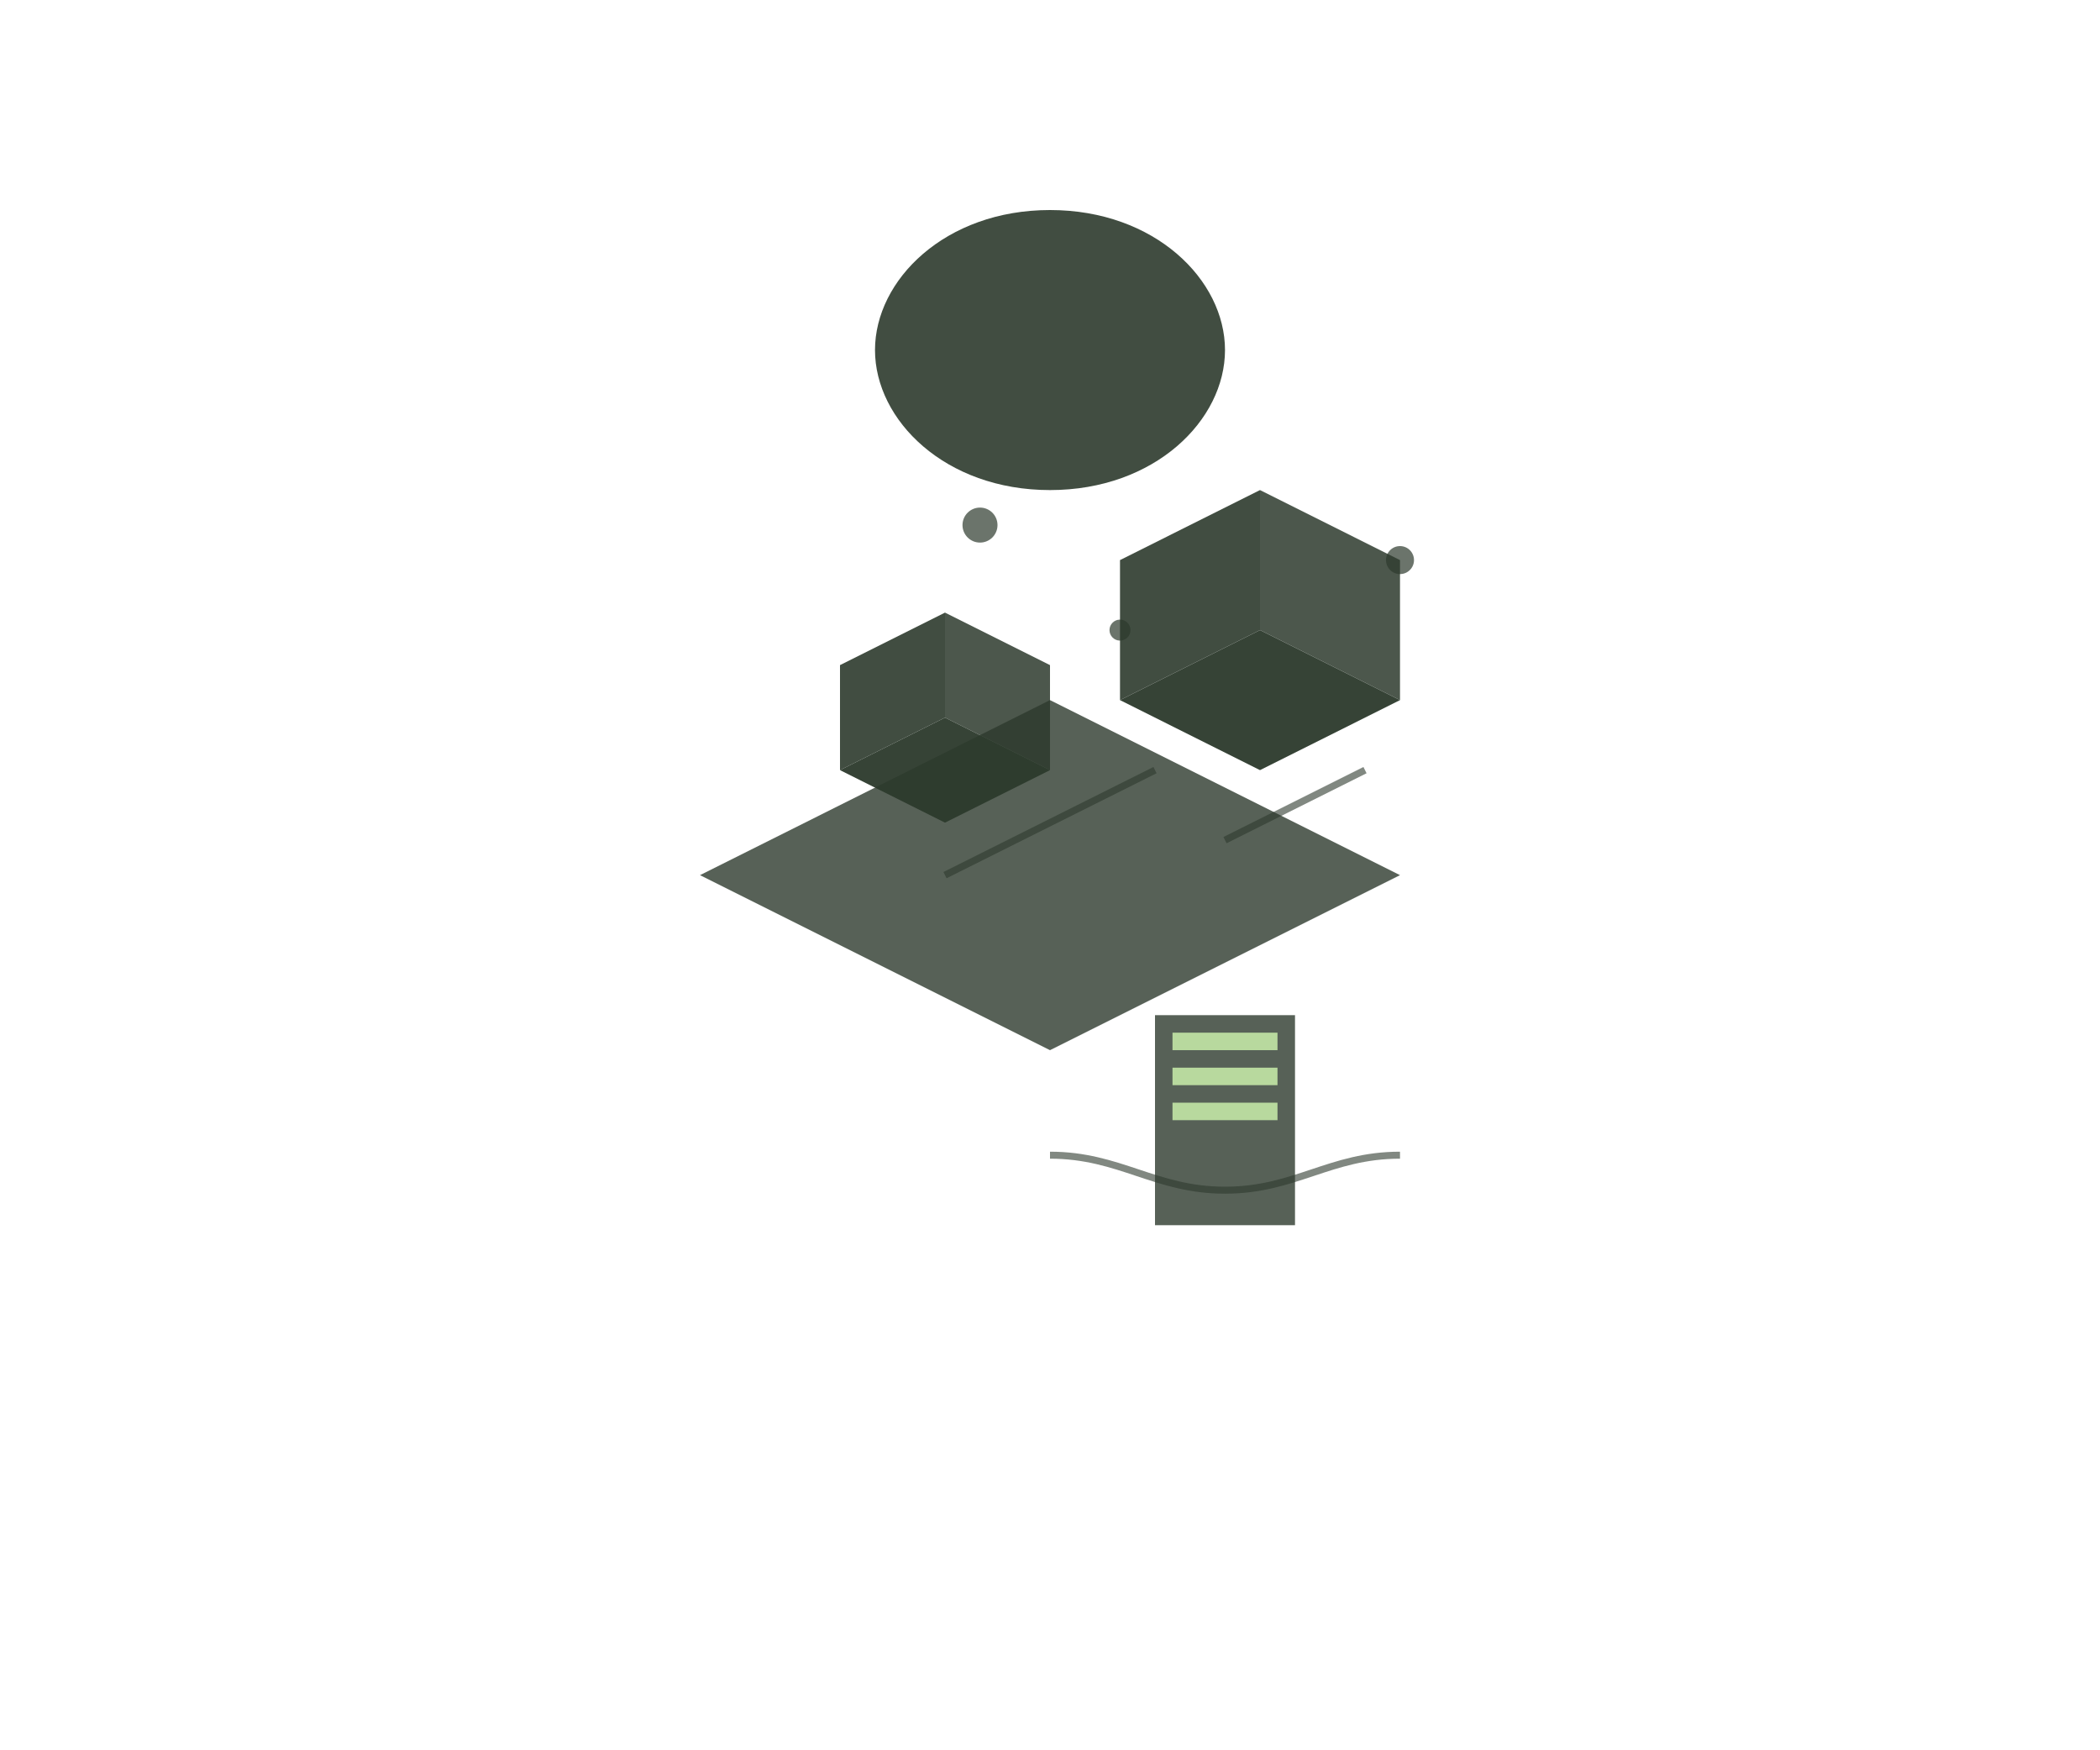 <?xml version="1.0" encoding="UTF-8"?>
<svg width="600" height="500" viewBox="0 0 600 500" fill="none" xmlns="http://www.w3.org/2000/svg">
    <!-- Cloud -->
    <path d="M250,100 C250,80 270,60 300,60 C330,60 350,80 350,100 C350,120 330,140 300,140 C270,140 250,120 250,100" 
          fill="#2d3a2d" opacity="0.9"/>
    
    <!-- Main Building Structure -->
    <g transform="translate(300,250)">
        <!-- Base Platform -->
        <path d="M0,-50 L100,0 L0,50 L-100,0 Z" fill="#2d3a2d" opacity="0.8"/>
        
        <!-- Tower 1 -->
        <g transform="translate(-60,-30)">
            <path d="M0,0 L30,-15 L30,-45 L0,-30 Z" fill="#2d3a2d" opacity="0.9"/>
            <path d="M30,-15 L60,0 L60,-30 L30,-45 Z" fill="#2d3a2d" opacity="0.85"/>
            <path d="M0,0 L30,15 L60,0 L30,-15 Z" fill="#2d3a2d" opacity="0.95"/>
        </g>
        
        <!-- Tower 2 -->
        <g transform="translate(20,-50)">
            <path d="M0,0 L40,-20 L40,-60 L0,-40 Z" fill="#2d3a2d" opacity="0.9"/>
            <path d="M40,-20 L80,0 L80,-40 L40,-60 Z" fill="#2d3a2d" opacity="0.85"/>
            <path d="M0,0 L40,20 L80,0 L40,-20 Z" fill="#2d3a2d" opacity="0.95"/>
        </g>
        
        <!-- Connection Lines -->
        <path d="M-30,0 L30,-30 M50,-10 L90,-30" 
              stroke="#2d3a2d" stroke-width="2" opacity="0.6"/>
    </g>
    
    <!-- Tech Elements -->
    <g transform="translate(350,300)">
        <!-- Server Racks -->
        <g transform="translate(-20,-10)">
            <rect x="0" y="0" width="40" height="60" fill="#2d3a2d" opacity="0.8"/>
            <rect x="5" y="5" width="30" height="5" fill="#c2e6a5" opacity="0.9"/>
            <rect x="5" y="15" width="30" height="5" fill="#c2e6a5" opacity="0.9"/>
            <rect x="5" y="25" width="30" height="5" fill="#c2e6a5" opacity="0.9"/>
        </g>
        
        <!-- Circuit Pattern -->
        <path d="M-50,30 C-30,30 -20,40 0,40 C20,40 30,30 50,30" 
              stroke="#2d3a2d" stroke-width="2" opacity="0.6" fill="none"/>
    </g>
    
    <!-- Small Decorative Elements -->
    <circle cx="280" cy="150" r="5" fill="#2d3a2d" opacity="0.7"/>
    <circle cx="320" cy="180" r="3" fill="#2d3a2d" opacity="0.7"/>
    <circle cx="400" cy="160" r="4" fill="#2d3a2d" opacity="0.7"/>
</svg> 
